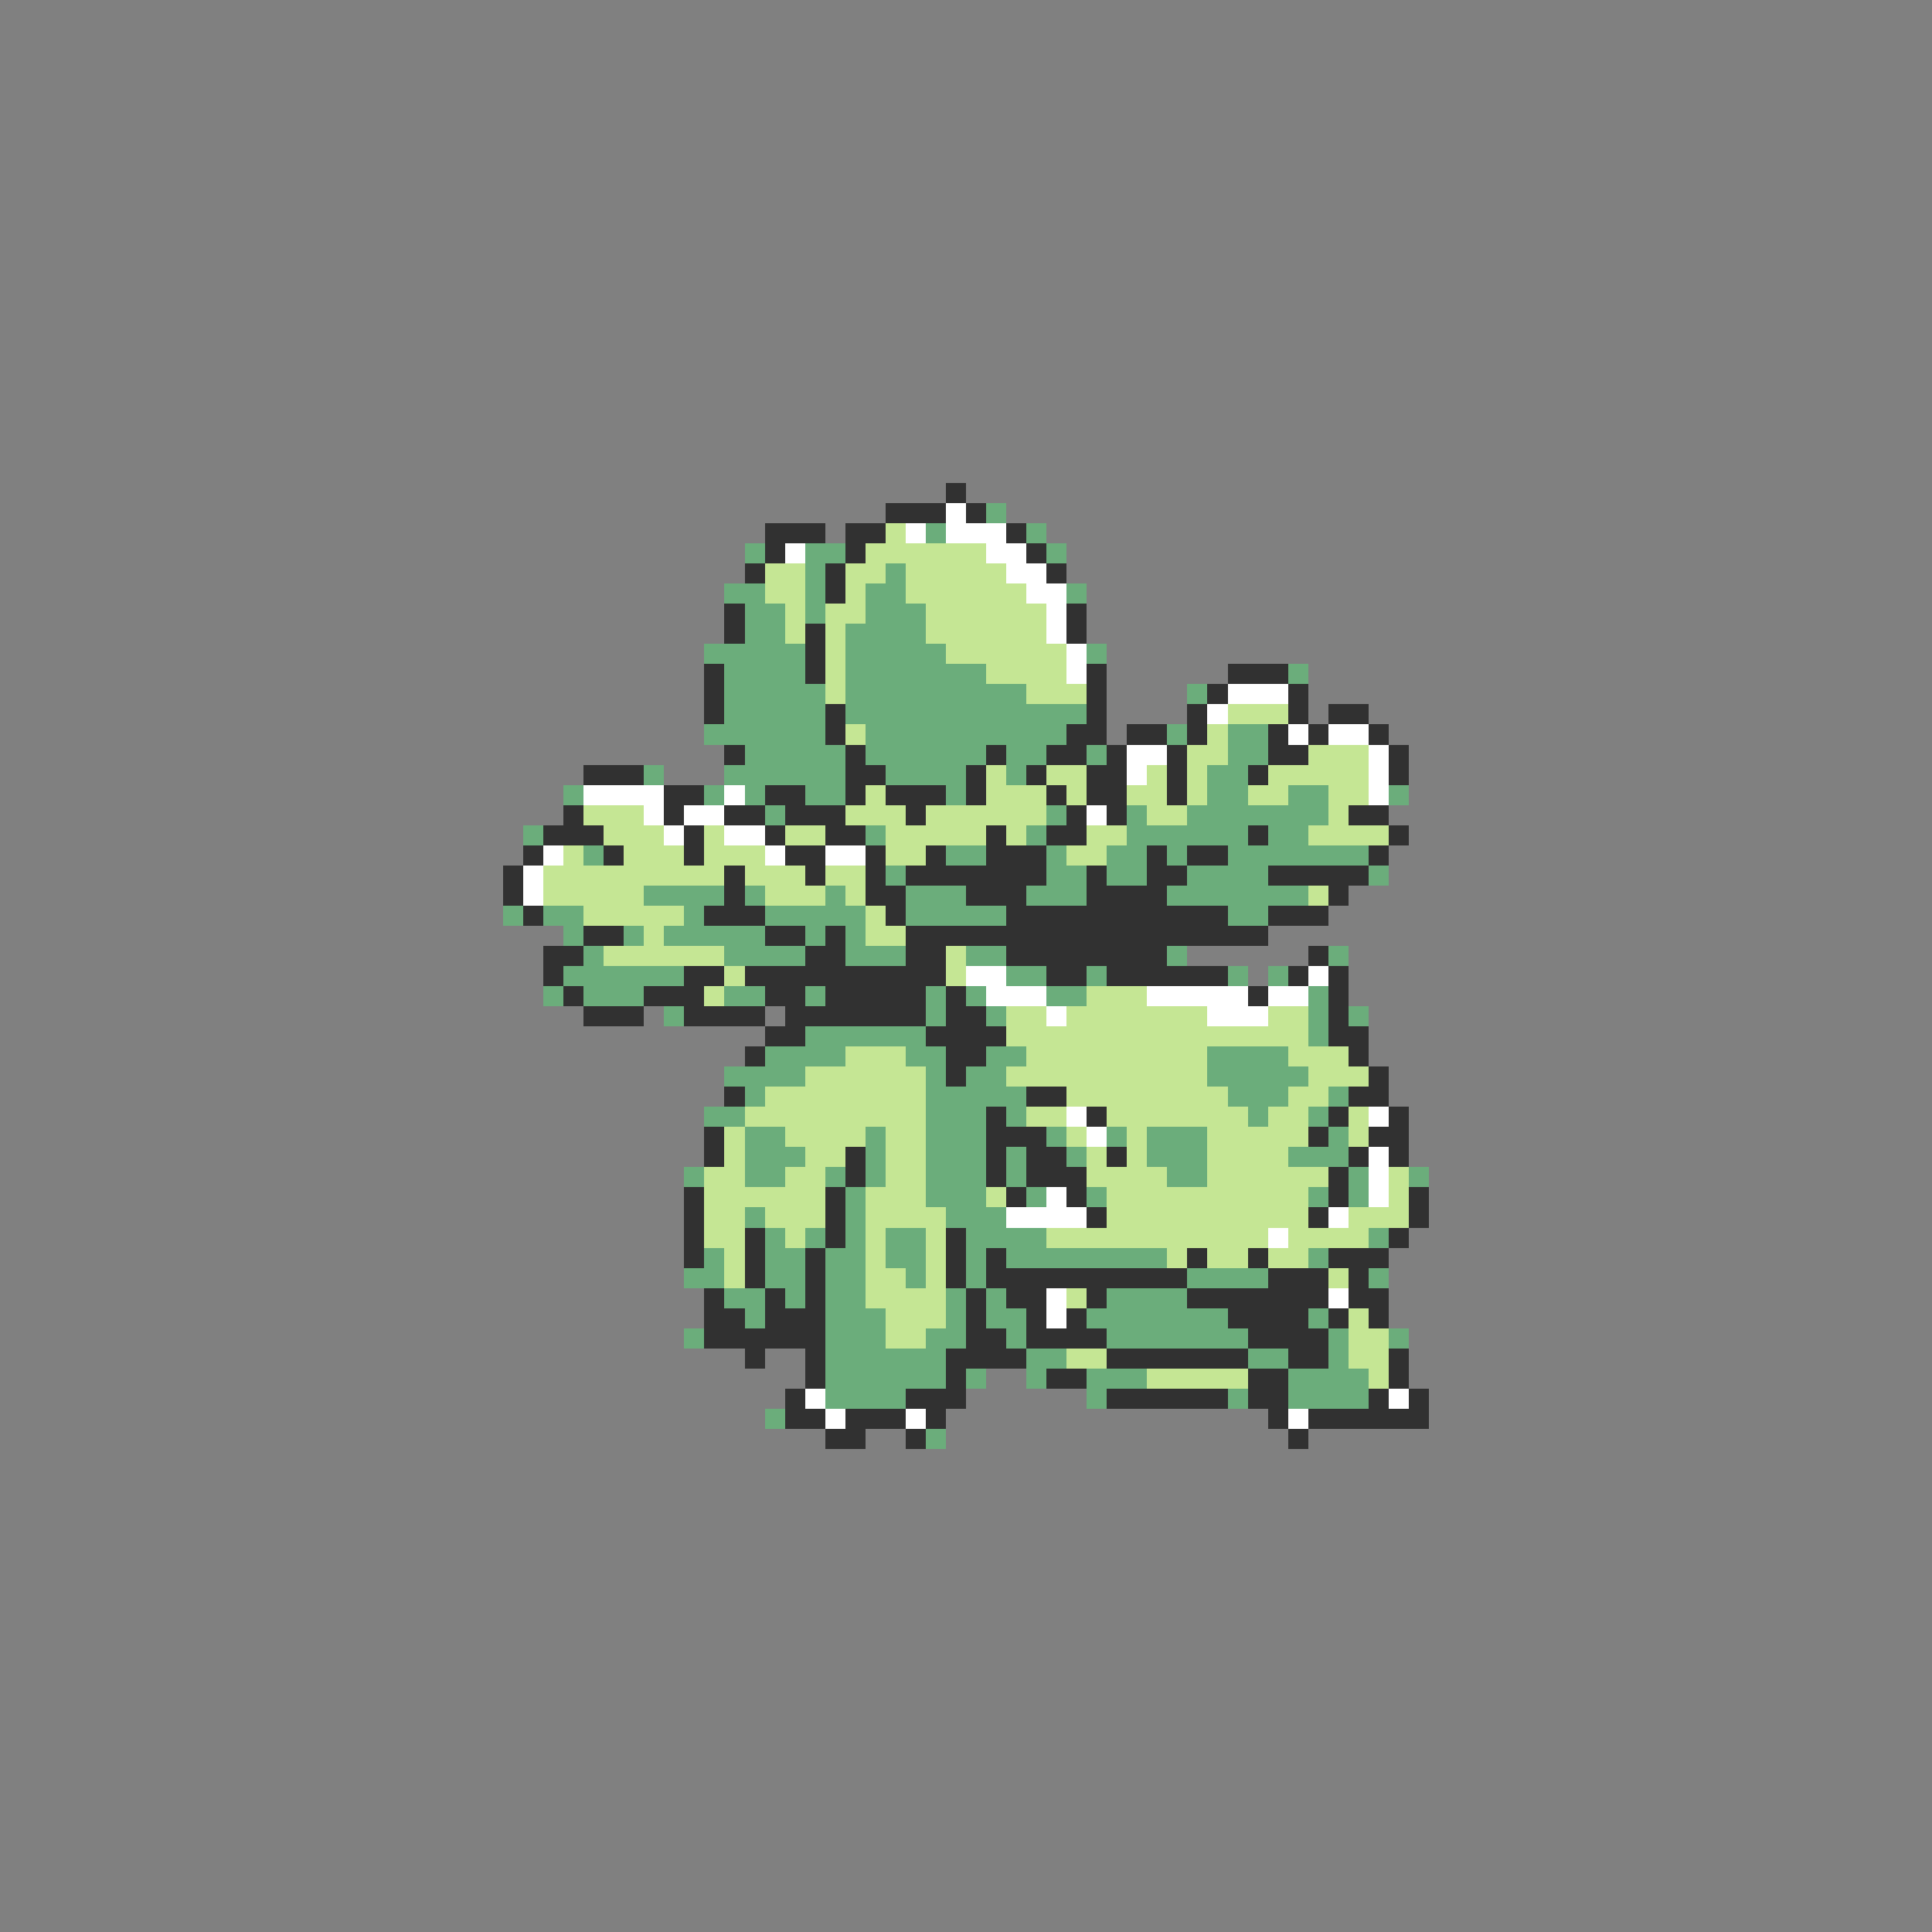 <svg xmlns="http://www.w3.org/2000/svg" viewBox="0 -0.5 96 96" shape-rendering="crispEdges">
<rect x="0" y="-0.5" width="96" height="96" fill="#808080" stroke="none"/>
<path stroke="#313131" d="M47 24h1M44 25h3M48 25h1M38 26h3M42 26h2M50 26h1M38 27h1M42 27h1M51 27h1M37 28h1M41 28h1M52 28h1M41 29h1M36 30h1M53 30h1M36 31h1M40 31h1M53 31h1M40 32h1M35 33h1M40 33h1M54 33h1M61 33h3M35 34h1M54 34h1M60 34h1M64 34h1M35 35h1M41 35h1M54 35h1M59 35h1M64 35h1M66 35h2M41 36h1M53 36h2M56 36h2M59 36h1M63 36h1M65 36h1M68 36h1M36 37h1M42 37h1M49 37h1M52 37h2M55 37h1M58 37h1M63 37h2M69 37h1M29 38h3M42 38h2M48 38h1M51 38h1M54 38h2M58 38h1M62 38h1M69 38h1M33 39h2M38 39h2M42 39h1M44 39h3M48 39h1M52 39h1M54 39h2M58 39h1M28 40h1M33 40h1M36 40h2M39 40h3M45 40h1M53 40h1M55 40h1M67 40h2M27 41h3M34 41h1M38 41h1M41 41h2M49 41h1M52 41h2M62 41h1M69 41h1M26 42h1M30 42h1M34 42h1M39 42h2M43 42h1M46 42h1M49 42h3M57 42h1M59 42h2M68 42h1M25 43h1M36 43h1M40 43h1M43 43h1M45 43h7M54 43h1M57 43h2M63 43h5M25 44h1M36 44h1M43 44h2M48 44h3M54 44h4M66 44h1M26 45h1M35 45h3M44 45h1M50 45h11M63 45h3M29 46h2M38 46h2M41 46h1M45 46h18M27 47h2M40 47h2M45 47h2M50 47h8M65 47h1M27 48h1M34 48h2M37 48h10M52 48h2M55 48h6M64 48h1M66 48h1M28 49h1M32 49h3M38 49h2M41 49h5M47 49h1M62 49h1M66 49h1M29 50h3M34 50h4M39 50h7M47 50h2M66 50h1M38 51h2M46 51h4M66 51h2M37 52h1M47 52h2M67 52h1M47 53h1M68 53h1M36 54h1M51 54h2M67 54h2M49 55h1M54 55h1M66 55h1M69 55h1M35 56h1M49 56h3M65 56h1M68 56h2M35 57h1M42 57h1M49 57h1M51 57h2M55 57h1M67 57h1M69 57h1M42 58h1M49 58h1M51 58h3M66 58h1M34 59h1M41 59h1M50 59h1M53 59h1M66 59h1M70 59h1M34 60h1M41 60h1M54 60h1M65 60h1M70 60h1M34 61h1M37 61h1M41 61h1M47 61h1M69 61h1M34 62h1M37 62h1M40 62h1M47 62h1M49 62h1M59 62h1M62 62h1M66 62h3M37 63h1M40 63h1M47 63h1M49 63h10M63 63h3M67 63h1M35 64h1M38 64h1M40 64h1M48 64h1M50 64h2M54 64h1M59 64h7M67 64h2M35 65h2M38 65h3M48 65h1M51 65h1M53 65h1M61 65h4M66 65h1M68 65h1M35 66h6M48 66h2M51 66h4M62 66h4M37 67h1M40 67h1M47 67h4M55 67h7M64 67h2M69 67h1M40 68h1M47 68h1M52 68h2M62 68h2M69 68h1M39 69h1M45 69h3M55 69h6M62 69h2M68 69h1M70 69h1M39 70h2M42 70h3M46 70h1M63 70h1M65 70h6M41 71h2M45 71h1M64 71h1" />
<path stroke="#ffffff" d="M47 25h1M45 26h1M47 26h3M39 27h1M49 27h2M50 28h2M51 29h2M52 30h1M52 31h1M53 32h1M53 33h1M61 34h3M60 35h1M64 36h1M66 36h2M56 37h2M68 37h1M56 38h1M68 38h1M29 39h4M36 39h1M68 39h1M32 40h1M34 40h2M54 40h1M33 41h1M36 41h2M27 42h1M38 42h1M41 42h2M26 43h1M26 44h1M48 48h2M65 48h1M49 49h3M57 49h5M63 49h2M52 50h1M60 50h3M53 55h1M68 55h1M54 56h1M68 57h1M68 58h1M52 59h1M68 59h1M50 60h4M66 60h1M63 61h1M52 64h1M66 64h1M52 65h1M40 69h1M69 69h1M41 70h1M45 70h1M64 70h1" />
<path stroke="#6bad7b" d="M49 25h1M46 26h1M51 26h1M37 27h1M40 27h2M52 27h1M40 28h1M44 28h1M36 29h2M40 29h1M43 29h2M53 29h1M37 30h2M40 30h1M43 30h3M37 31h2M42 31h4M35 32h5M42 32h5M54 32h1M36 33h4M42 33h7M64 33h1M36 34h5M42 34h9M59 34h1M36 35h5M42 35h12M35 36h6M43 36h10M58 36h1M61 36h2M37 37h5M43 37h6M50 37h2M54 37h1M61 37h2M32 38h1M36 38h6M44 38h4M50 38h1M60 38h2M28 39h1M35 39h1M37 39h1M40 39h2M47 39h1M60 39h2M64 39h2M69 39h1M38 40h1M52 40h1M56 40h1M59 40h7M26 41h1M43 41h1M51 41h1M56 41h6M63 41h2M29 42h1M47 42h2M52 42h1M55 42h2M58 42h1M61 42h7M44 43h1M52 43h2M55 43h2M59 43h4M68 43h1M32 44h4M37 44h1M41 44h1M45 44h3M51 44h3M58 44h7M25 45h1M27 45h2M34 45h1M38 45h5M45 45h5M61 45h2M28 46h1M31 46h1M33 46h5M40 46h1M42 46h1M29 47h1M36 47h4M42 47h3M48 47h2M58 47h1M66 47h1M28 48h6M50 48h2M54 48h1M61 48h1M63 48h1M27 49h1M29 49h3M36 49h2M40 49h1M46 49h1M48 49h1M52 49h2M65 49h1M33 50h1M46 50h1M49 50h1M65 50h1M67 50h1M40 51h6M65 51h1M38 52h4M45 52h2M49 52h2M60 52h4M36 53h4M46 53h1M48 53h2M60 53h5M37 54h1M46 54h5M61 54h3M66 54h1M35 55h2M46 55h3M50 55h1M62 55h1M65 55h1M37 56h2M43 56h1M46 56h3M52 56h1M55 56h1M57 56h3M66 56h1M37 57h3M43 57h1M46 57h3M50 57h1M53 57h1M57 57h3M64 57h3M34 58h1M37 58h2M41 58h1M43 58h1M46 58h3M50 58h1M58 58h2M67 58h1M70 58h1M42 59h1M46 59h3M51 59h1M54 59h1M65 59h1M67 59h1M37 60h1M42 60h1M47 60h3M38 61h1M40 61h1M42 61h1M44 61h2M48 61h4M68 61h1M35 62h1M38 62h2M41 62h2M44 62h2M48 62h1M50 62h8M65 62h1M34 63h2M38 63h2M41 63h2M45 63h1M48 63h1M59 63h4M68 63h1M36 64h2M39 64h1M41 64h2M47 64h1M49 64h1M55 64h4M37 65h1M41 65h3M47 65h1M49 65h2M54 65h7M65 65h1M34 66h1M41 66h3M46 66h2M50 66h1M55 66h7M66 66h1M69 66h1M41 67h6M51 67h2M62 67h2M66 67h1M41 68h6M48 68h1M51 68h1M54 68h3M64 68h4M41 69h4M54 69h1M61 69h1M64 69h4M38 70h1M46 71h1" />
<path stroke="#c5e694" d="M44 26h1M43 27h6M38 28h2M42 28h2M45 28h5M38 29h2M42 29h1M45 29h6M39 30h1M41 30h2M46 30h6M39 31h1M41 31h1M46 31h6M41 32h1M47 32h6M41 33h1M49 33h4M41 34h1M51 34h3M61 35h3M42 36h1M60 36h1M59 37h2M65 37h3M49 38h1M52 38h2M57 38h1M59 38h1M63 38h5M43 39h1M49 39h3M53 39h1M56 39h2M59 39h1M62 39h2M66 39h2M29 40h3M42 40h3M46 40h6M57 40h2M66 40h1M30 41h3M35 41h1M39 41h2M44 41h5M50 41h1M54 41h2M65 41h4M28 42h1M31 42h3M35 42h3M44 42h2M53 42h2M27 43h9M37 43h3M41 43h2M27 44h5M38 44h3M42 44h1M65 44h1M29 45h5M43 45h1M32 46h1M43 46h2M30 47h6M47 47h1M36 48h1M47 48h1M35 49h1M54 49h3M50 50h2M53 50h7M63 50h2M50 51h15M42 52h3M51 52h9M64 52h3M40 53h6M50 53h10M65 53h3M38 54h8M53 54h8M64 54h2M37 55h9M51 55h2M55 55h7M63 55h2M67 55h1M36 56h1M39 56h4M44 56h2M53 56h1M56 56h1M60 56h5M67 56h1M36 57h1M40 57h2M44 57h2M54 57h1M56 57h1M60 57h4M35 58h2M39 58h2M44 58h2M54 58h4M60 58h6M69 58h1M35 59h6M43 59h3M49 59h1M55 59h10M69 59h1M35 60h2M38 60h3M43 60h4M55 60h10M67 60h3M35 61h2M39 61h1M43 61h1M46 61h1M52 61h11M64 61h4M36 62h1M43 62h1M46 62h1M58 62h1M60 62h2M63 62h2M36 63h1M43 63h2M46 63h1M66 63h1M43 64h4M53 64h1M44 65h3M67 65h1M44 66h2M67 66h2M53 67h2M67 67h2M57 68h5M68 68h1" />
</svg>
